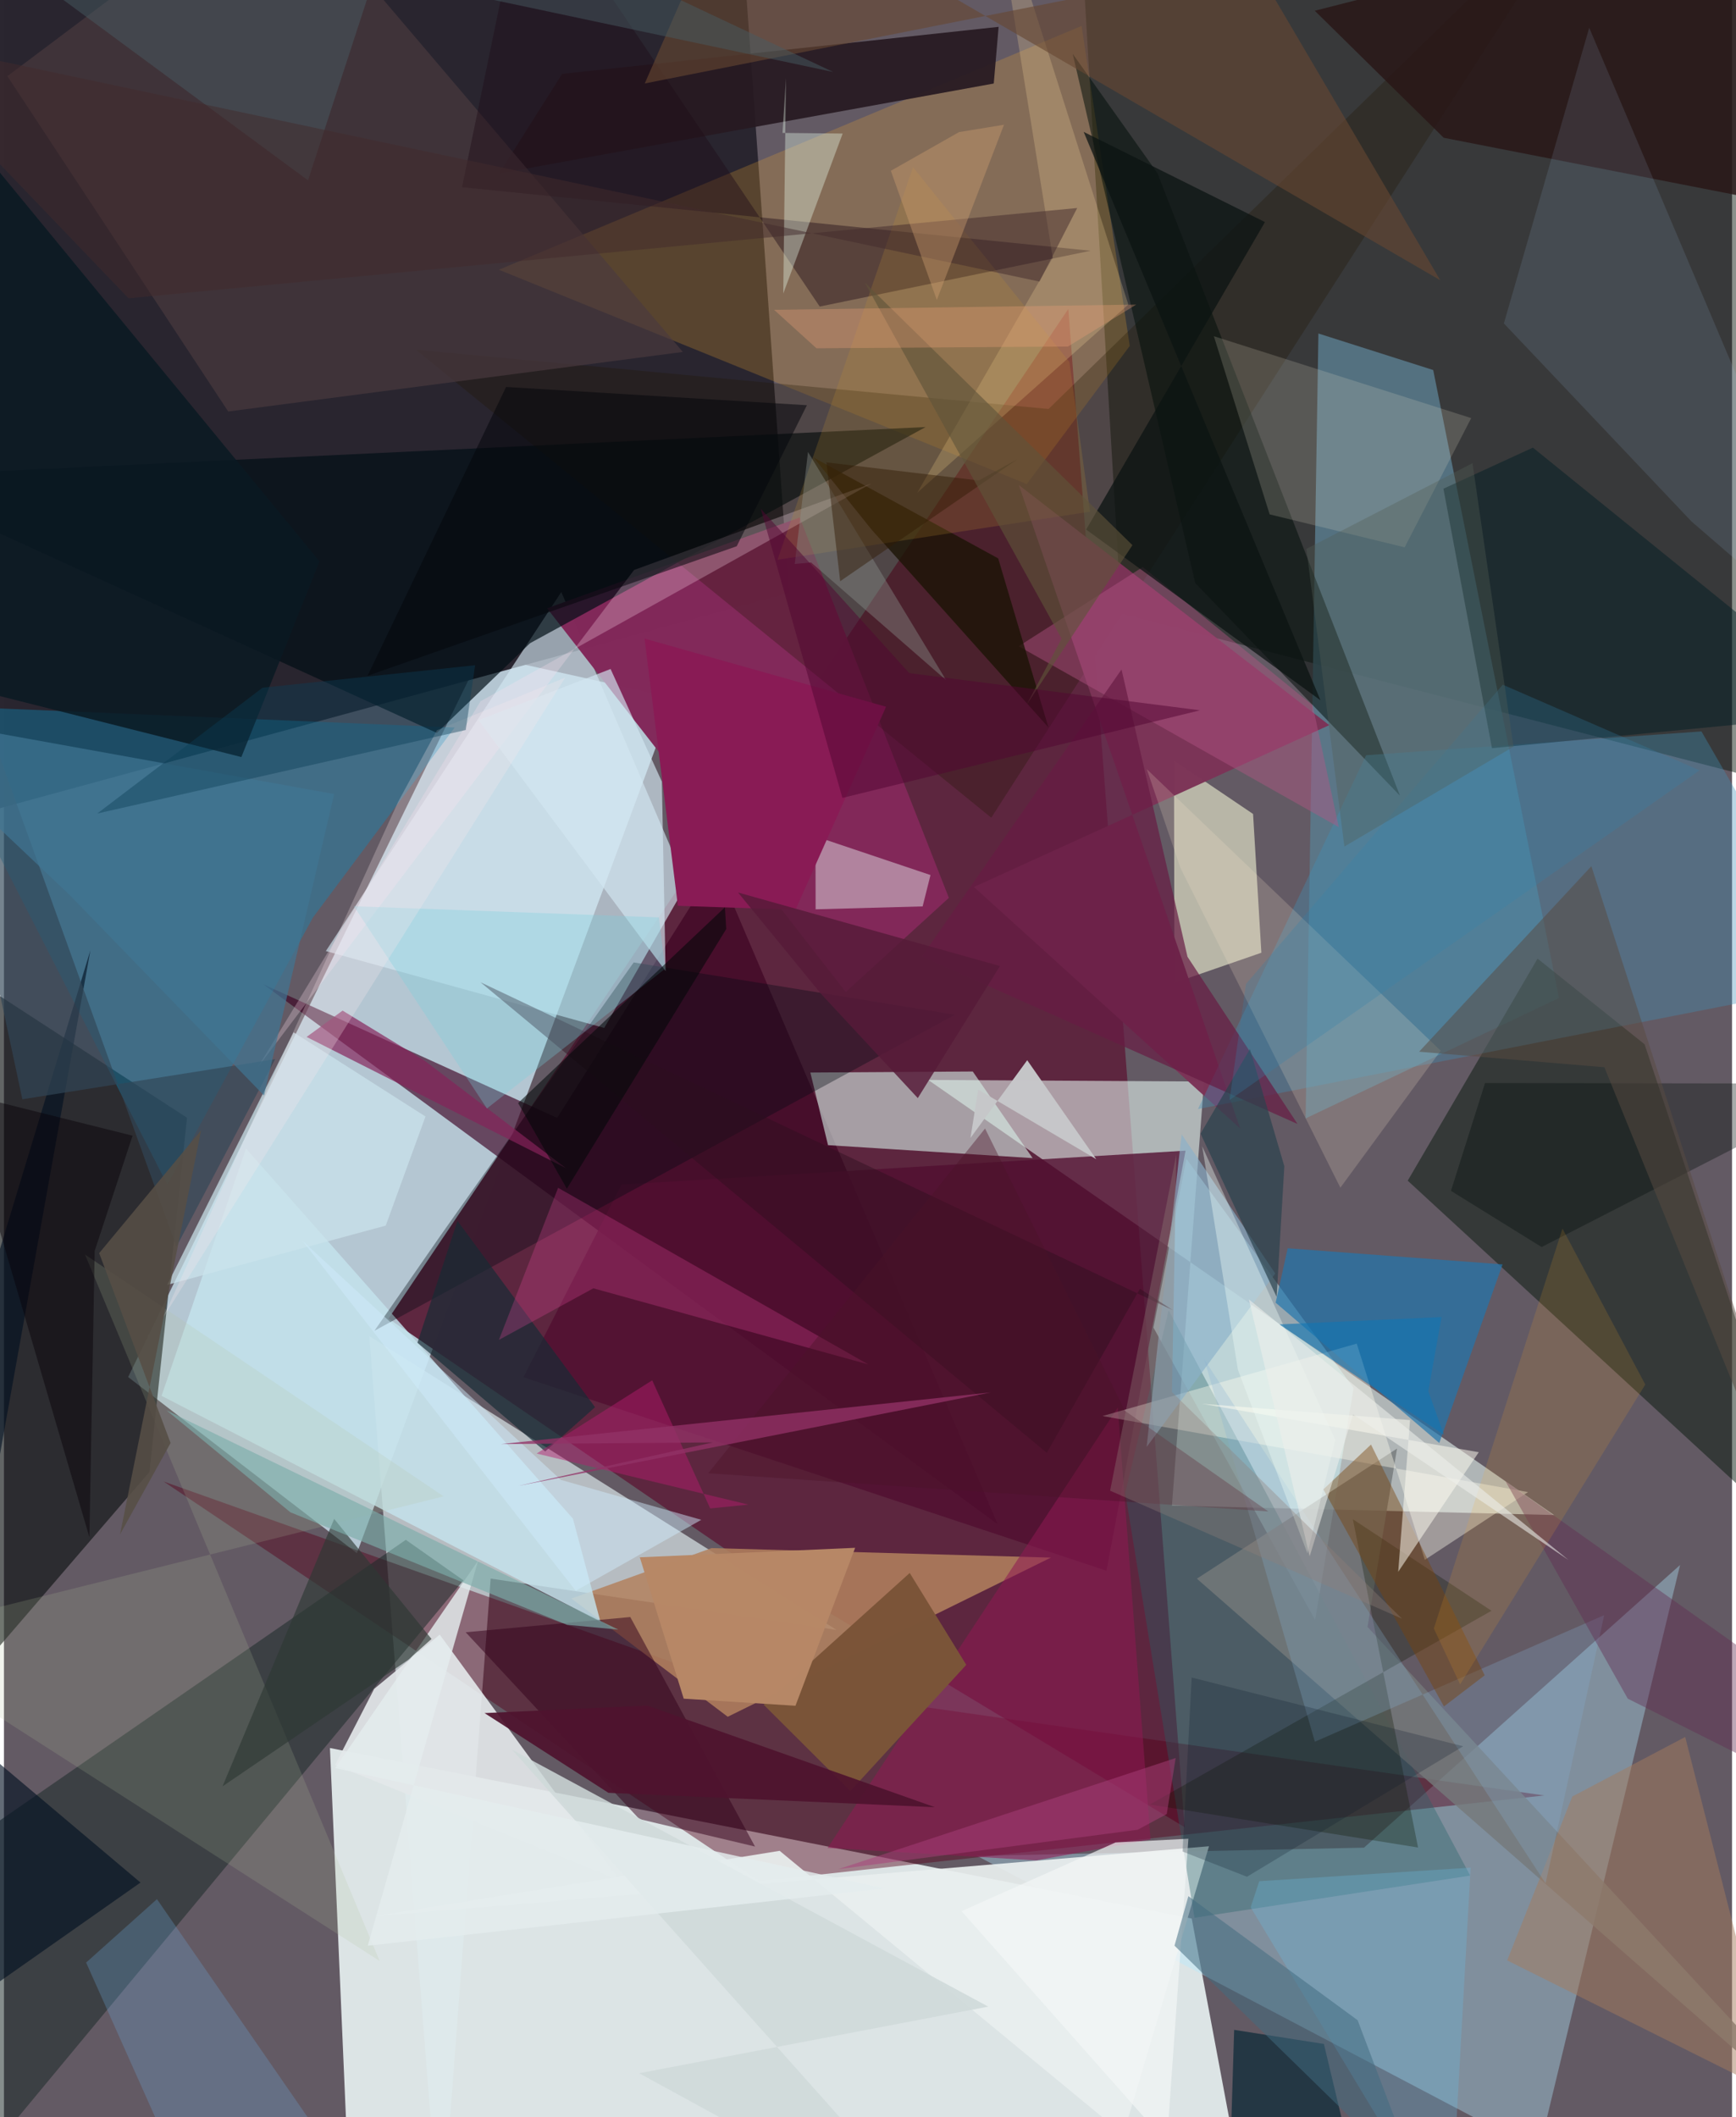 <svg xmlns="http://www.w3.org/2000/svg" width="228" height="278" viewBox="0 0 836 1024"><path fill="#635a64" d="M0 0h836v1024H0z"/><path fill="#eef9f9" fill-opacity=".867" d="M157.707 845.455l416.907 82.466L604.248 1086l-436.629-11.392z"/><path fill="#cbe4f0" fill-opacity=".784" d="M230.67 316.742L60.07 666.029l110.663 85.173 153.5-413.665z"/><path fill="#29252f" fill-opacity=".992" d="M-55.977 405.638l30.736-460.505L354.909-62l24.82 348.794z"/><path fill="#5d263f" fill-opacity=".988" d="M354.417 752.976L186.036 637.763l328.871-488.337 56.265 734.325z"/><path fill="#deeced" fill-opacity=".675" d="M211.202 1086l24.245-322.489 167.33 24.829-226.031-142.11z"/><path fill="#0a170b" fill-opacity=".475" d="M540.524 296.74L521.04-31.833 847.627-62 898 389.322z"/><path fill="#edfff9" fill-opacity=".549" d="M565.042 728.204l184.845 4.564-302.736-210.432 133.419.765z"/><path fill="#b2eafe" fill-opacity=".369" d="M657.94 893.647l-187.21 3.987 271.782 142.98 68.342-283.676z"/><path fill="#101514" fill-opacity=".655" d="M70.388 711.903L-62 865.742l13.866-414 136.696 88.862z"/><path fill="#597c8d" fill-opacity=".843" d="M691.431 178.975l-55.535-17.677-6.188 379.638L752.296 482.7z"/><path fill="#d3e8f2" fill-opacity=".643" d="M269.63 286.327l60.556 141.346-39.79 69.505-134.678-37.18z"/><path fill="#3b0121" fill-opacity=".643" d="M125.468 476.07l355.247 261.142-136.04-318.744-77.046 122.23z"/><path fill="#d9f2e9" fill-opacity=".592" d="M390.11 518.743l8.55 35.13 98.974 6.262-28.951-41.886z"/><path fill="#55001a" fill-opacity=".439" d="M745.166 868.397L365.45 909.855 77.243 716.558l266.273 94.563z"/><path fill="#06170b" fill-opacity=".486" d="M741.92 463.654L679.094 571.05l196.594 181.084L793.7 505.097z"/><path fill="#82295a" fill-opacity=".992" d="M407.24 479.77L262.735 294.2l122.23-43.89 72.154 183.96z"/><path fill="#e3e8ea" fill-opacity=".914" d="M297.695 909.358l-137.53-55.697 18.94-36.82 31.703-26.233z"/><path fill="#b2815e" fill-opacity=".851" d="M274.534 773.16l67.806-24.405 164.135 4.6-156.33 76.984z"/><path fill="#f7fcd8" fill-opacity=".573" d="M608.3 460.806l-42.056 14.552-.213-107.516 38.253 25.842z"/><path fill="#1b2a29" fill-opacity=".533" d="M222.27 764.355L-44.557 1086-62 921.976l256.406-177.221z"/><path fill="#0b8bbf" fill-opacity=".38" d="M-39.476 341.088L79.062 573.052l70.424-129.294 68.572-91.883z"/><path fill="#efa82f" fill-opacity=".239" d="M544.624 167.316l-49.804 66.815-255.372-103.669L521.33 12.554z"/><path fill="#cbf1f8" fill-opacity=".51" d="M652.922 671.385L634.31 783.566l-78.215-141.46 15.947-81.613z"/><path fill="#eaefef" fill-opacity=".922" d="M541.518 1032.378l41.45-139.413-403.41 33.796 195.698-31.585z"/><path fill="#000e15" fill-opacity=".686" d="M445.855 206.55L-62 230.654l271.393 123.84 45.123-43.413z"/><path fill="#510f30" fill-opacity=".792" d="M571.63 556.538l-272.89 16.38-47.428 93.2 282.05 93.584z"/><path fill="#1f1500" fill-opacity=".29" d="M199.225 169.129l306.132 28.683L771.702-62l-294.07 457.492z"/><path fill="#271a22" fill-opacity=".933" d="M481.19 12.989L270.038 35.727 239.577 83.88l239.264-43.485z"/><path fill="#7b3357" fill-opacity=".98" d="M490.976 234.595L641.13 350.734 469.242 428.99 598.06 545.835z"/><path fill="#010f08" fill-opacity=".518" d="M558.027 83.75l117.332 301.105-99.074-102.88-59.244-255.916z"/><path fill="#4a3b3f" fill-opacity=".675" d="M328.41 170.22l-219.925 28.799L1.663 36.835 131.82-60.97z"/><path fill="#c4e2ec" fill-opacity=".82" d="M76.237 675.125l40.854-119.606 158.163 179 13.31 49.852z"/><path fill="#3f91b8" fill-opacity=".357" d="M821.196 353.765l-162.209 11.51-81.372 171.154 313.65-61.46z"/><path fill="#2075ae" fill-opacity=".69" d="M694.364 697.92l30.62-86.382-103.943-7.791-5.833 26.302z"/><path fill="#226066" fill-opacity=".353" d="M542.44 722.055l33.498 205.504 133.38-20.398-145.884-273.445z"/><path fill="#ecf2f2" fill-opacity=".451" d="M444.432 438.394l3.803-15.168-55.643-18.707.064 35.286z"/><path fill="#281616" fill-opacity=".824" d="M696.508 66.638L898 106.068V-62L634.132 5.197z"/><path fill="#8e1953" fill-opacity=".549" d="M538.816 680.816L398.472 893.757l100.9 6.05 55.303-10.087z"/><path fill="#b5c29c" fill-opacity=".18" d="M39.219 606.8l173.509 116.945L-62 792.138l243.75 156.324z"/><path fill="#001e24" fill-opacity=".486" d="M898 344.7L739.654 216.5l-43.273 19.871 23.473 125.498z"/><path fill="#757a7b" fill-opacity=".808" d="M577.092 763.55L898 1044.404l-238.35-257.54 14.288-86.263z"/><path fill="#0a1923" fill-opacity=".847" d="M152.638 271.514l-37.781 94.648-171.3-43.247 45.038-250.91z"/><path fill="#000b12" fill-opacity=".357" d="M211.548 597.088l93.106-131.597 155.474 25.301L179.24 643.64z"/><path fill="#fffeed" fill-opacity=".392" d="M654.445 649.86L531.45 684.886l205.844 36.778-49.93 32.787z"/><path fill="#1f0c18" fill-opacity=".435" d="M253.08-62L221.596 90.543l304.117 30.737-131.071 26.993z"/><path fill="#e4deca" fill-opacity=".192" d="M709.811 202.217l-32.19 62.5-65.318-15.935-26.98-86.164z"/><path fill="#33001a" fill-opacity=".502" d="M302.997 782.103l60.348 111.007-55.984-13.29-83.993-90.357z"/><path fill="#fad99c" fill-opacity=".247" d="M507.393 124.658l-65.527 113.616 102.07-90.986L477.325-62z"/><path fill="#a0c8f1" fill-opacity=".125" d="M816.397 252.23l-90.78-95.798 41.291-143.009L898 322.717z"/><path fill="#b55486" fill-opacity=".427" d="M490.88 312.567l60.04-38.303 82.184 66.89 12.65 58.907z"/><path fill="#edffee" fill-opacity=".361" d="M378.319 37.825l-1.316 104.16L405.74 64.6l-29.1-.31z"/><path fill="#a57a5c" fill-opacity=".49" d="M727.206 948.172l31.524-79.269 54.607-28.79 44.085 173.056z"/><path fill="#0d1500" fill-opacity=".294" d="M719.625 779.076l-165.253 93.693 129.725 20.809-31.526-158.767z"/><path fill="#664832" fill-opacity=".608" d="M604.55-17.988L310.005 40.366 354.757-62 694.83 135.54z"/><path fill="#092937" fill-opacity=".702" d="M595.138 981.775l-2.841 92.71L661.798 1086l-23.25-97.413z"/><path fill="#1b1405" fill-opacity=".784" d="M480.985 270.074l-89.245-48.75 28.087 34.946 85.451 95.541z"/><path fill="#fee6cd" fill-opacity=".192" d="M569.119 419.737l-16.25-47.715 142.182 136.18-48.533 66.25z"/><path fill="#ffe1f2" fill-opacity=".267" d="M230.56 339.181L122.88 516.117l181.962-240.443 114.845-41.854z"/><path fill="#011021" fill-opacity=".616" d="M41.81 459.63l-96.067 535.406L66.05 910.524-62 802.484z"/><path fill="#671c44" fill-opacity=".702" d="M572.56 462.758l-31.916-138.955-96.538 138.786 181.695 81.041z"/><path fill="#7b5539" fill-opacity=".996" d="M409.457 866.286l56.085-61.062-27.356-44.432-70.665 63.716z"/><path fill="#d3e6f1" fill-opacity=".659" d="M229.61 348.338l63.86-24.768 24.807 54.465 1.805 91.635z"/><path fill="#891b55" d="M426.743 341.823l-116.845-32.955 16.124 129.24 56.92 1.915z"/><path fill="#152b34" fill-opacity=".675" d="M285.965 680.614l-24.145 21.404-61.782-52.584 19.36-58.941z"/><path fill="#fd4eac" fill-opacity=".235" d="M418.126 659.923L285.134 623.11l-45.691 24.96 28.646-73.559z"/><path fill="#0c1412" fill-opacity=".741" d="M610.036 107.408l-86.5 148.72 113.345 82.567L522.33 63.788z"/><path fill="#cae3eb" fill-opacity=".725" d="M78.983 621.441l61.13-122.145 63.807 40.721-19.232 52.762z"/><path fill="#bc8d31" fill-opacity=".212" d="M439.782 80.858l75.64 94.182 9.967 72.454-151.18 23.245z"/><path fill="#6ba4d6" fill-opacity=".286" d="M39.745 949.223l55.922 125.17 81.498-6.613L74.014 918.549z"/><path fill="#000d09" fill-opacity=".345" d="M700.02 575.976l16.483-52.146 181.497.288-154.127 79.03z"/><path fill="#594b42" fill-opacity=".51" d="M684.606 508.681l83.34-89.747L898 820.82 774.236 516.19z"/><path fill="#ced9d9" fill-opacity=".847" d="M476.184 970.529l-230.35-124.25L459.563 1086l-152.285-83.244z"/><path fill="#8bb1c9" fill-opacity=".651" d="M615.02 615.95l-62.22 83.883 5.736-53.008 11.206-98.173z"/><path fill="#85b0d1" fill-opacity=".263" d="M580.655 657.441l165.144 253.48 28.36-129.747-139.974 61.233z"/><path fill="#79420b" fill-opacity=".427" d="M696.623 825.356l19.717-15.069-55.002-111.613-23.045 21.678z"/><path fill="#e4ecee" fill-opacity=".824" d="M175.993 941.058l250.165-27.698-265.908-58.209 69.104-100.271z"/><path fill="#69bee7" fill-opacity=".278" d="M699.552 1082.401l-96.43-159.905 4.152-12.628 102.263-6.555z"/><path fill="#2e0f1e" fill-opacity=".447" d="M549.547 623.336l-45.048 79.347-273.966-227.6 334.825 158.544z"/><path fill="#fffdf2" fill-opacity=".51" d="M579.548 678.956l100.677 7.89-5.73 73.398 38.978-57.86z"/><path fill="#475b63" fill-opacity=".482" d="M-55.27-62L147.091 87.224 195.768-62l205.38 96.817z"/><path fill="#324657" fill-opacity=".671" d="M-62 200.037L8.911 531.68l122.302-19.407-47.767 90.71z"/><path fill="#4f132e" fill-opacity=".918" d="M232.494 828.564l78.742-3.643 139.122 49.157-157.943-6.95z"/><path fill="#f3f6f6" fill-opacity=".694" d="M537.747 891.142l-74.488 33.215 99.326 112.123 10.41-147.158z"/><path fill="#05070c" fill-opacity=".537" d="M175.903 326.855l67.008-139.697 145.534 8.833-33.956 68.21z"/><path fill="#8b948f" fill-opacity=".396" d="M382.56 272.778l6.414-54.199 66.824 110.398-65.31-56.925z"/><path fill="#426c80" fill-opacity=".525" d="M654.859 977.09l-81.871-59.987-6.712 23.952 118.908 116.195z"/><path fill="#d1ebfc" fill-opacity=".467" d="M144.403 600.116l132.21 169.287 60.752-34.324-67.972-19.315z"/><path fill="#2a424e" fill-opacity=".698" d="M578.894 548.31l23.876-40.947 16.644 56.697-3.732 63.205z"/><path fill="#b78867" fill-opacity=".996" d="M411.779 748.62l-28.873 76.397-54.055-3.428-21.247-68.374z"/><path fill="#f1fdf7" fill-opacity=".376" d="M596.94 662.477l33.639 88.803 13.508-54.823-64.407-142.033z"/><path fill="#b51c6e" fill-opacity=".463" d="M360.142 727.724l-102.455-24.698 55.917-35.419 28.061 61.972z"/><path fill="#c6c7c9" fill-opacity=".984" d="M467.583 550.385l27.439-37.598 33.403 47.874-57.146-33.686z"/><path fill="#407593" fill-opacity=".71" d="M125.778 529.828l-94.326-97.26L-62 344.01l221.742 40.042z"/><path fill="#080208" fill-opacity=".455" d="M41.333 743.511l2.565-138.519 18.32-55.697-83.872-20.96z"/><path fill="#2d3934" fill-opacity=".643" d="M195.455 802.896l11.384-10.193-47.096-58.068-54.006 129.367z"/><path fill="#85235a" fill-opacity=".682" d="M271.881 565.003L146.42 501.538l17.407-12.739 39.815 24.32z"/><path fill="#632b52" fill-opacity=".412" d="M726.407 716.43L898 838.035l-22.762 28.544-89.69-44.999z"/><path fill="#2f1a03" fill-opacity=".447" d="M471.585 232.392l-73.697-8.765 6.645 57.487 85.719-58.992z"/><path fill="#faa729" fill-opacity=".145" d="M704.444 814.696l89.586-145.034-40.058-75.433-62.236 193.423z"/><path fill="#7cadaa" fill-opacity=".647" d="M297.197 788.185L78.67 682.145l59.877 49.288 133.847 54.428z"/><path fill="#4a1428" fill-opacity=".392" d="M474.631 545.831l67.685 136.527 69.331 48.682-270.95-18.47z"/><path fill="#75d0dd" fill-opacity=".298" d="M169.282 438.31l64.367 97.82 86.226-67.596-3.017-24.835z"/><path fill="#571b39" fill-opacity=".835" d="M481.833 467.235l-39.743 63.882-46.836-50.451-40.104-48.982z"/><path fill="#faeaed" fill-opacity=".259" d="M209.453 353.199l62.051-25.458L76.907 637.459l113.74-249.555z"/><path fill="#5e5439" fill-opacity=".616" d="M416.4 136.595L511.65 308.9l-16.897 31.928 51.177-77.156z"/><path fill="#000908" fill-opacity=".553" d="M248.734 533.502l100.047-94.667.639 10.502-77.11 125.593z"/><path fill="#422a2c" fill-opacity=".502" d="M60.277 144.282L-62 16.766l562.941 119.42 18.263-35.578z"/><path fill="#d09f70" fill-opacity=".392" d="M429.054 82.599l32.997-18.713 21.74-3.553-32.498 84.752z"/><path fill="#0a3e56" fill-opacity=".412" d="M125.124 332.614l102.799-10.86-4.53 31.326-178.247 40.387z"/><path fill="#efa178" fill-opacity=".325" d="M372.563 149.849l20.508 18.606 121.653-.854 33.03-20.28z"/><path fill="#1275b2" fill-opacity=".624" d="M617.008 640.565l78.461-3.552-6.418 35.891 7.571 21.076z"/><path fill="#3381ae" fill-opacity=".263" d="M592.911 532.062l227.395-159.473-95.236-41.435-124.213 144.748z"/><path fill="#edefec" fill-opacity=".565" d="M631.658 752.74l-29.396-124.267 154.566 126.001-104.172-70.367z"/><path fill="#520432" fill-opacity=".498" d="M366.116 246.078l71.823 79.484 140.695 17.989-173.017 42.362z"/><path fill="#aa4079" fill-opacity=".498" d="M403.616 904.047l144.81-19.057 14.098-7.58 4.318-27.112z"/><path fill="#545f57" fill-opacity=".353" d="M730.28 361.136l-81.826 48.329-18.374-143.99 80.368-41.457z"/><path fill="#923266" fill-opacity=".773" d="M342.904 697.647l-93.854 20.971 228.273-45.148-236.788 24.973z"/><path fill="#564e46" fill-opacity=".882" d="M56.168 742.084l24.447-44.158-34.556-91.83 49.305-59.406z"/><path fill="#8f7f7a" fill-opacity=".349" d="M565.054 673.274l2.114-114.983-32.034 162.708 141.208 61.91z"/><path fill="#091928" fill-opacity=".231" d="M705.926 844.611l-104.59 63.11-31.145-12.186 4.4-84.176z"/></svg>